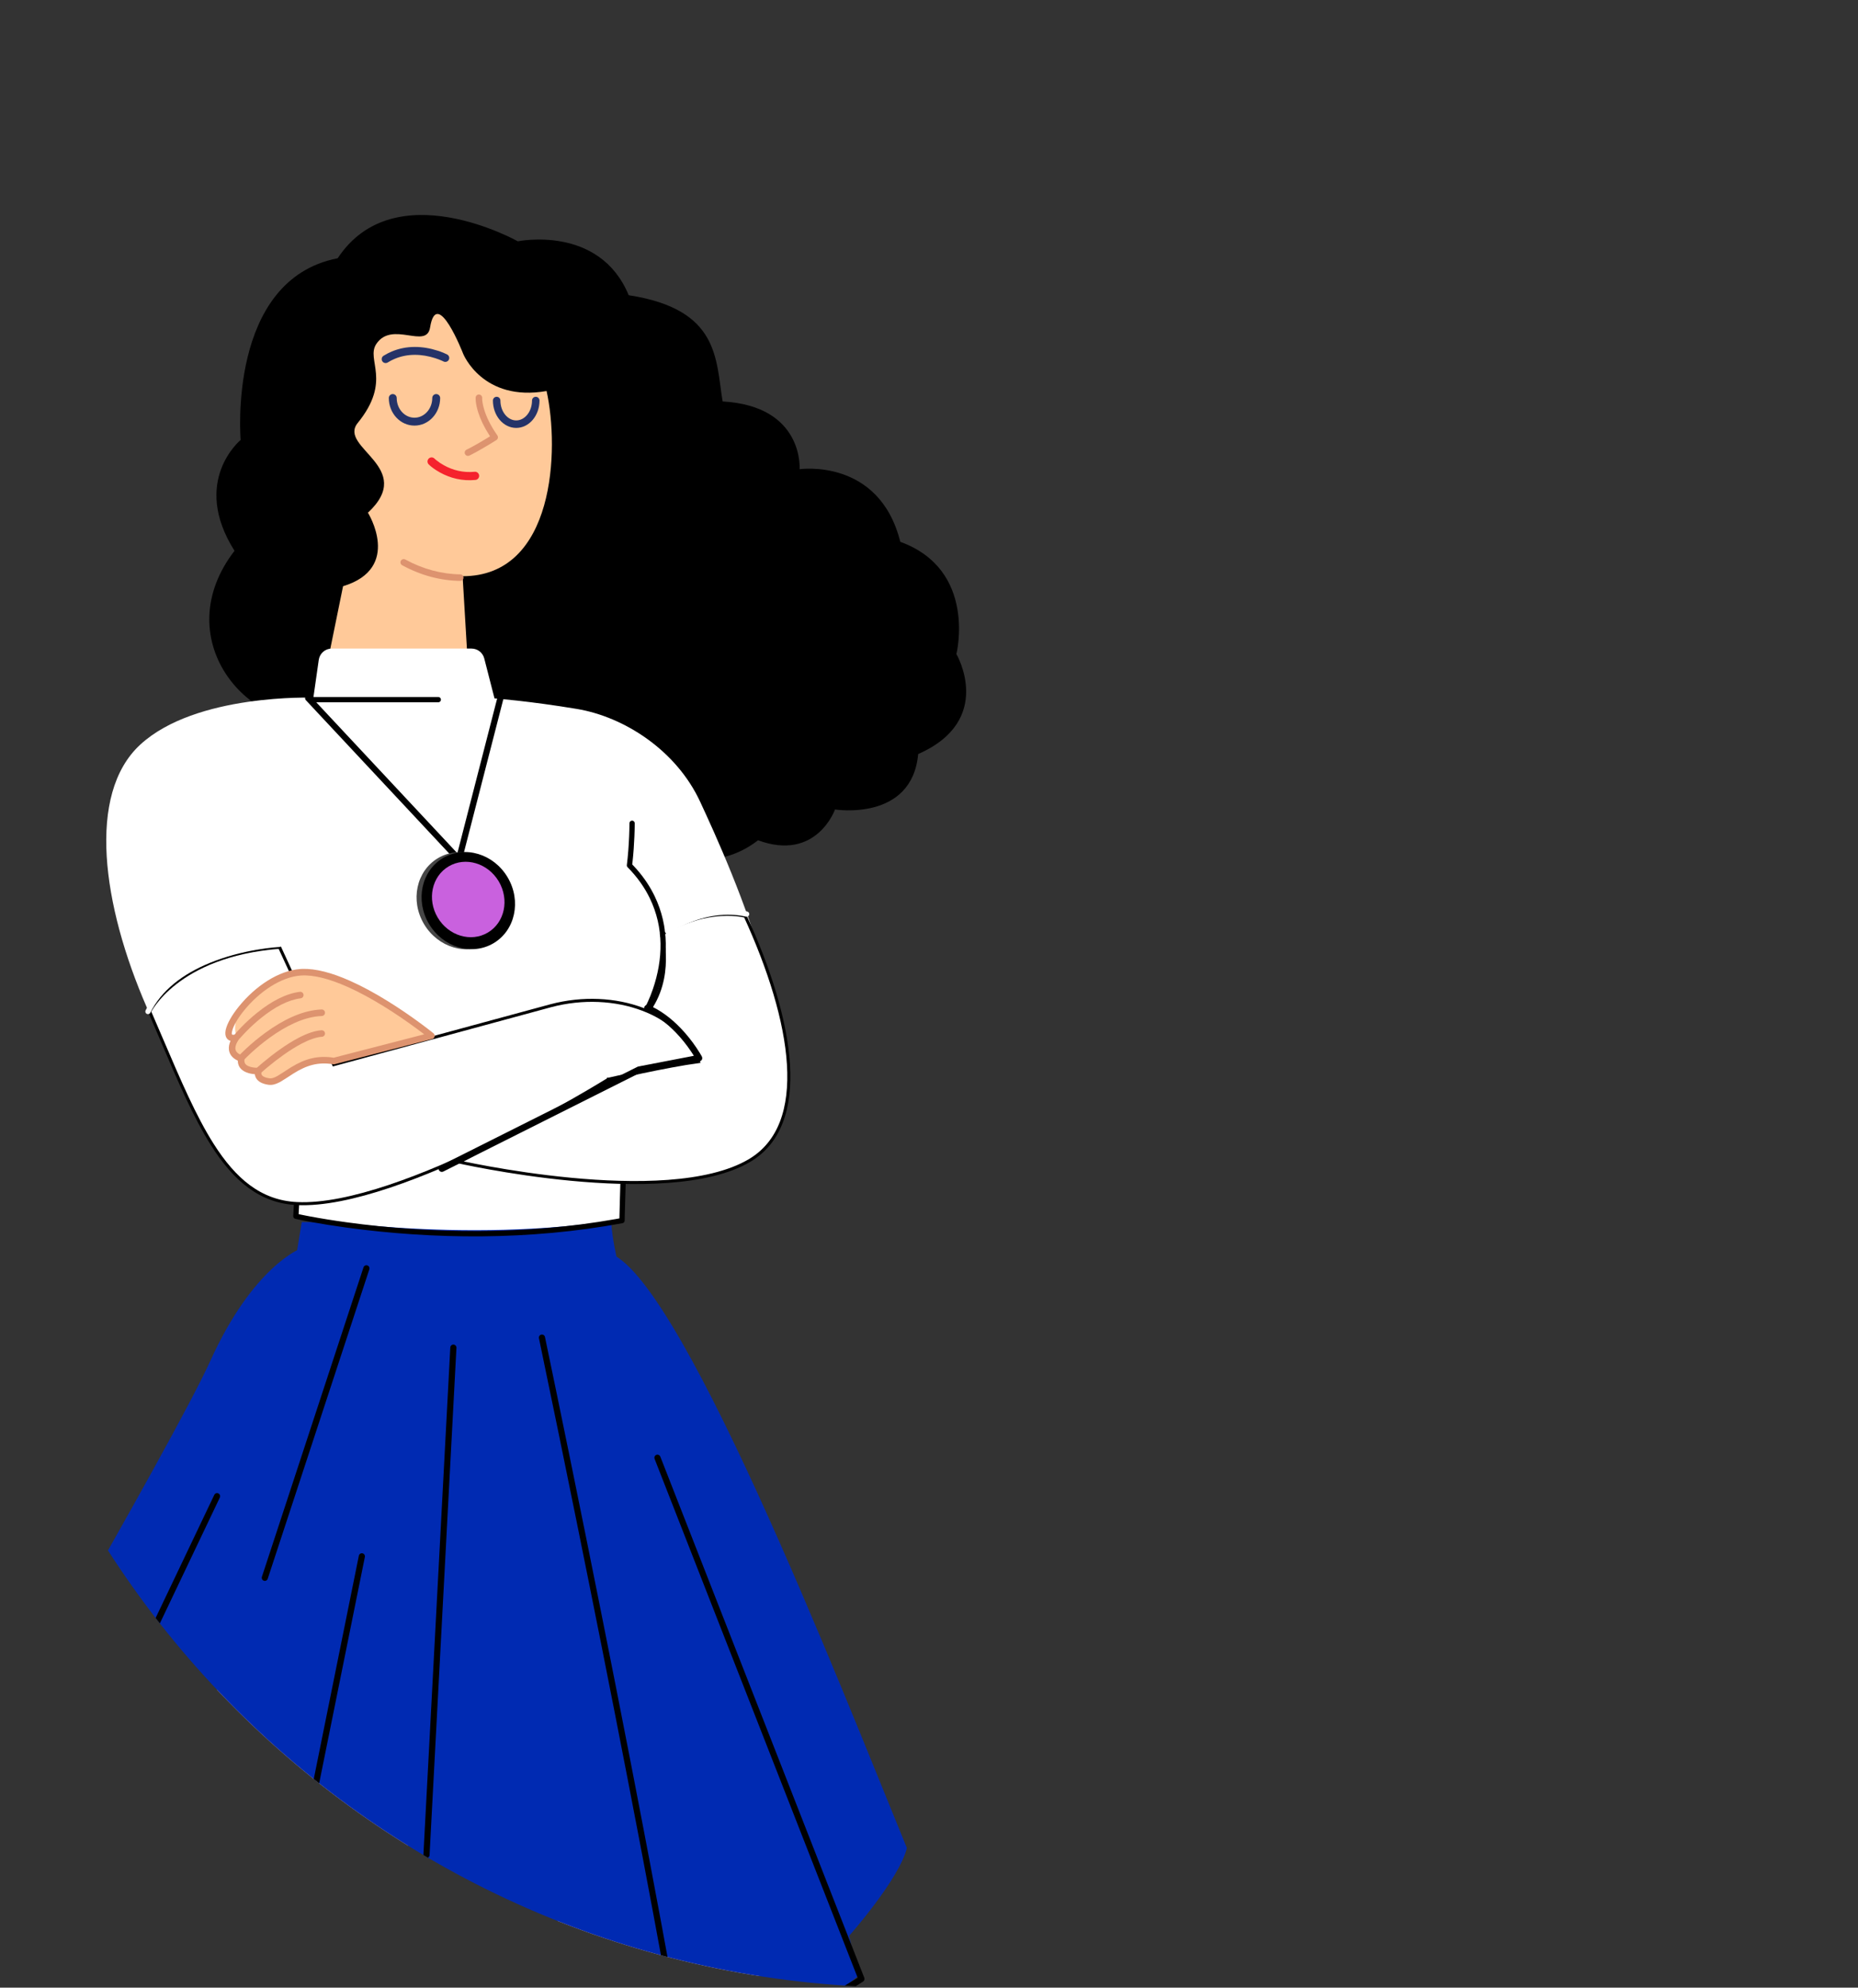  <svg
              width="616"
              height="659"
              viewBox="0 0 616 659"
              fill="none"
              xmlns="http://www.w3.org/2000/svg"
              class="img-fluid rounded-circle"
            >
              <rect x="0" y="0" width="616" height="659" fill="#333333" stroke="none"/>
              <g clip-path="url(#clip0_1_1408)">
                <path
                  fill-rule="evenodd"
                  clip-rule="evenodd"
                  d="M234.761 1053.43C232.292 913.104 179.221 617.296 171.597 541.109C163.975 464.922 191.09 439.12 217.089 451.69C243.088 464.264 250.866 640.046 250.866 640.046C250.866 640.046 252.657 674.45 259.442 713.627C283.973 855.256 266.755 1055.45 266.755 1055.45C266.755 1055.45 262 1068.49 247.609 1066.75C233.22 1065.01 234.761 1053.43 234.761 1053.43Z"
                  fill="#FFC999"
                />
                <path
                  fill-rule="evenodd"
                  clip-rule="evenodd"
                  d="M82.573 1047.31C85.042 906.978 138.113 611.17 145.735 534.983C153.36 458.797 126.242 432.994 100.246 445.564C74.247 458.138 66.466 633.92 66.466 633.92C66.466 633.92 64.678 668.324 57.892 707.501C33.362 849.133 50.58 1049.32 50.58 1049.32C50.58 1049.32 55.335 1062.36 69.726 1060.63C84.112 1058.89 82.573 1047.31 82.573 1047.31Z"
                  fill="#FFC999"
                />
                <path
                  fill-rule="evenodd"
                  clip-rule="evenodd"
                  d="M98.313 415.699L100.045 405.197C100.045 405.197 146.828 405.237 202.653 405.581C203.035 410.939 204.568 417.45 204.568 417.45C204.568 417.45 164.232 430.978 98.313 415.699Z"
                  fill="#002AB2"
                />
                <path
                  fill-rule="evenodd"
                  clip-rule="evenodd"
                  d="M211.746 340.61L207.817 350.649C207.817 350.649 206.738 400.248 206.738 404.178C153.135 412.854 98.853 403.497 98.853 403.497L99.117 385.139L94.752 328.824L211.746 340.61Z"
                  fill="white"
                />
                <path
                  d="M210.933 339.856C211.109 339.407 211.615 339.186 212.064 339.361C212.463 339.517 212.682 339.935 212.603 340.341L212.559 340.492L208.684 350.389L207.121 403.261C207.107 403.943 207.1 404.422 207.1 404.686C207.1 405.106 206.8 405.467 206.387 405.544C175.466 411.281 143.825 410.964 114.719 406.983C110.568 406.416 106.8 405.811 103.46 405.203L102.362 405C101.309 404.803 100.365 404.617 99.535 404.446L97.894 404.095C97.532 404.011 97.268 403.71 97.224 403.353L97.219 403.196L98.246 384.652C98.272 384.171 98.684 383.802 99.165 383.829C99.593 383.853 99.932 384.181 99.983 384.591L99.989 384.749L99.001 402.55L99.408 402.637C100.028 402.767 100.722 402.908 101.485 403.056L102.684 403.285C106.262 403.956 110.373 404.627 114.956 405.254C143.262 409.125 173.987 409.512 204.064 404.191L205.361 403.954L205.503 398.122L206.22 373.637L206.945 350.186L207.004 349.896L210.933 339.856Z"
                  fill="black"
                />
                <path
                  fill-rule="evenodd"
                  clip-rule="evenodd"
                  d="M265.101 155.563C265.101 155.563 291.504 151.733 298.48 179.641C324.062 188.944 317.086 216.85 317.086 216.85C317.086 216.85 329.933 238.774 304.41 250.005C302.366 272.468 276.844 268.382 276.844 268.382C276.844 268.382 270.717 285.74 251.318 278.594C230.389 294.874 205.452 274.993 205.452 274.993C205.452 274.993 182.196 284.296 172.896 274.993C151.964 281.97 128.706 256.387 128.706 256.387C128.706 256.387 115.64 259.706 106.338 238.774C82.038 242.545 55.491 211.576 77.749 182.618C63.148 159.505 79.79 145.862 79.79 145.862C79.79 145.862 75.197 92.769 111.953 85.623C130.839 57.034 171.681 80.008 171.681 80.008C171.681 80.008 198.736 74.392 208.437 97.876C238.669 102.527 237.252 119.145 239.579 133.1C266.632 134.631 265.101 155.563 265.101 155.563Z"
                  fill="black"
                />
                <path
                  fill-rule="evenodd"
                  clip-rule="evenodd"
                  d="M181.211 129.638C160.01 133.358 153.569 117.318 153.569 117.318C153.569 117.318 144.823 94.727 142.583 108.596C141.391 115.968 129.996 106.186 124.757 114.045C121.231 119.332 130.047 126.148 118.59 140.246C111.952 148.413 138.132 154.933 121.981 169.988C121.981 169.988 133.465 188.365 113.738 194.36L109.376 215.757L154.838 215.687L153.375 191.047C184.006 191.047 185.501 148.946 181.211 129.638Z"
                  fill="#FFC999"
                />
                <path
                  d="M142.13 152.048C142.661 151.518 143.522 151.518 144.052 152.048L144.33 152.303C144.457 152.413 144.619 152.548 144.813 152.701C145.477 153.226 146.258 153.754 147.145 154.247C150.153 155.92 153.586 156.786 157.365 156.42C158.112 156.347 158.777 156.894 158.849 157.642C158.922 158.389 158.374 159.054 157.627 159.126C153.255 159.55 149.285 158.549 145.824 156.623C144.068 155.647 142.82 154.661 142.13 153.971C141.599 153.44 141.599 152.579 142.13 152.048Z"
                  fill="#F5222D"
                />
                <path
                  d="M158.856 130.796C159.393 130.835 159.811 131.258 159.858 131.778L159.86 131.967C159.834 132.685 159.975 133.89 160.449 135.528C161.212 138.166 162.637 141.128 164.893 144.36C165.248 144.868 165.105 145.569 164.58 145.899L163.173 146.772C161.351 147.893 159.744 148.834 158.348 149.609L157.834 149.893C157.444 150.106 157.089 150.296 156.767 150.465L155.668 151.02C155.641 151.033 155.617 151.044 155.597 151.053C155.053 151.304 154.409 151.067 154.159 150.523C153.908 149.98 154.145 149.336 154.688 149.085L155.192 148.838L156.085 148.374C156.306 148.256 156.543 148.128 156.794 147.991C158.089 147.283 159.589 146.416 161.297 145.379L162.474 144.655L162.205 144.244C160.474 141.558 159.281 139.035 158.542 136.708L158.367 136.13C157.877 134.437 157.693 133.097 157.689 132.158L157.698 131.8C157.74 131.203 158.259 130.754 158.856 130.796Z"
                  fill="#DD936F"
                />
                <path
                  fill-rule="evenodd"
                  clip-rule="evenodd"
                  d="M163.217 385.288C163.217 385.288 221.326 400.698 247.833 382.224C276.645 362.145 241.362 285.738 232.135 265.83C224.214 248.736 206.945 237.661 191.228 235.041C175.764 232.465 163.946 231.548 163.946 231.548L160.55 218.31C160.055 216.382 158.317 215.032 156.327 215.032H109.999C107.828 215.032 105.991 216.629 105.682 218.776L103.893 231.314C103.893 231.314 64.896 229.851 46.439 246.942C28.761 263.313 33.868 300.054 48.698 334.062C63.525 368.072 76.015 395.061 100.809 397.541C146.645 402.124 218.295 362.218 218.295 362.218C218.295 362.218 230.516 355.671 241.868 357.417C239.248 341.7 230.516 330.35 205.197 336.899L114.834 355.671"
                  fill="white"
                />
                <path
                  d="M246.766 303.694C246.899 303.725 247.009 303.751 247.093 303.773C255.061 321.174 260.512 338.459 261.399 352.896C262.289 367.396 258.575 378.89 248.347 384.856C241.467 388.869 231.959 390.908 221.514 391.685C211.08 392.462 199.764 391.978 189.305 390.984C178.848 389.99 169.26 388.489 162.285 387.235C158.798 386.609 155.966 386.044 154.005 385.636C153.313 385.493 152.73 385.368 152.265 385.268L215.259 351.198L215.541 351.046L215.52 350.726L214.55 335.853C219.071 329.94 220.241 323.368 220.281 318.281C220.302 315.715 220.035 313.518 219.763 311.962C219.627 311.184 219.489 310.565 219.385 310.138C219.358 310.026 219.333 309.927 219.311 309.842C227.148 305.001 234.125 303.495 239.151 303.198C241.7 303.048 243.748 303.209 245.155 303.406C245.859 303.505 246.402 303.612 246.766 303.694Z"
                  fill="white"
                  stroke="black"
                />
                <path
                  d="M201.923 358.289C201.811 357.801 201.811 357.801 201.811 357.801L201.812 357.801L201.814 357.801L201.825 357.798L201.868 357.788L202.037 357.749C202.096 357.736 202.167 357.72 202.248 357.701C202.37 357.673 202.517 357.64 202.686 357.602C203.251 357.474 204.068 357.289 205.082 357.064C207.109 356.614 209.922 355.999 213.062 355.344C219.098 354.085 226.363 352.67 231.589 351.979C228.687 343.934 221.842 337.956 213.092 334.633C204.135 331.232 193.218 330.632 182.617 333.445L111.035 352.879L110.627 352.989L110.45 352.605L92.697 314.069C75.53 315.418 64.739 320.803 58.242 325.836C54.969 328.371 52.78 330.821 51.412 332.631C50.728 333.536 50.249 334.281 49.943 334.797C49.79 335.054 49.681 335.254 49.61 335.388C51.06 338.716 52.46 341.993 53.829 345.197C59.434 358.314 64.52 370.218 70.409 379.503C77.756 391.086 86.276 398.469 98.486 399.045C107.069 399.45 117.803 397.099 129.112 393.314C140.41 389.533 152.236 384.335 162.988 379.081C173.739 373.827 183.408 368.523 190.39 364.531C193.88 362.535 196.698 360.868 198.644 359.7C199.616 359.116 200.37 358.657 200.881 358.344C201.137 358.187 201.331 358.067 201.462 357.986L201.609 357.895L201.646 357.872L201.655 357.866L201.658 357.865C201.658 357.865 201.658 357.864 201.923 358.289ZM201.923 358.289L201.811 357.801L201.729 357.82L201.658 357.864L201.923 358.289Z"
                  fill="white"
                  stroke="black"
                />
                <path
                  d="M209.563 272.072C210.045 272.072 210.436 272.463 210.436 272.945L210.422 274.161L210.395 275.366C210.378 275.993 210.355 276.655 210.326 277.347C210.212 280.094 210.022 282.841 209.739 285.464L209.605 286.604L210.012 287.024C212.759 289.932 214.95 293.022 216.618 296.273L217.025 297.089C221.947 307.29 221.625 318.158 218.139 328.415C217.579 330.06 216.98 331.546 216.379 332.848L216.074 333.494L215.564 334.49C215.328 334.91 214.796 335.06 214.375 334.824C213.955 334.588 213.806 334.056 214.041 333.636L214.291 333.163C214.428 332.893 214.598 332.543 214.794 332.118C215.37 330.869 215.947 329.439 216.486 327.854C219.838 317.991 220.147 307.576 215.453 297.847C213.692 294.198 211.25 290.747 208.071 287.527C207.883 287.337 207.793 287.071 207.826 286.806C208.204 283.777 208.447 280.526 208.583 277.274L208.65 275.318L208.689 273.221L208.691 272.945C208.691 272.463 209.081 272.072 209.563 272.072Z"
                  fill="black"
                />
                <path
                  d="M145.316 231.095C145.798 231.095 146.189 231.486 146.189 231.968C146.189 232.396 145.88 232.753 145.473 232.826L145.316 232.841H103.6C103.118 232.841 102.728 232.45 102.728 231.968C102.728 231.539 103.036 231.183 103.443 231.109L103.6 231.095H145.316Z"
                  fill="black"
                />
                <path
                  d="M164.922 231.22C165.062 230.675 165.618 230.347 166.163 230.487C166.654 230.613 166.969 231.076 166.924 231.564L166.896 231.728L153.145 285.205C152.959 285.929 152.099 286.196 151.537 285.76L151.413 285.647L101.43 232.17C101.045 231.759 101.067 231.114 101.478 230.729C101.844 230.388 102.394 230.367 102.782 230.655L102.919 230.778L151.632 282.898L164.922 231.22Z"
                  fill="black"
                />
                <path
                  fill-rule="evenodd"
                  clip-rule="evenodd"
                  d="M166.632 290.906C171.258 298.708 169.171 308.492 161.977 312.76C154.777 317.029 145.192 314.162 140.566 306.362C135.94 298.56 138.024 288.776 145.221 284.508C152.421 280.24 162.003 283.104 166.632 290.906Z"
                  fill="#464646"
                />
                <path
                  fill-rule="evenodd"
                  clip-rule="evenodd"
                  d="M168.292 290.868C172.92 298.67 170.833 308.454 163.636 312.72C156.439 316.988 146.854 314.124 142.228 306.322C137.603 298.519 139.687 288.738 146.884 284.47C154.081 280.202 163.666 283.066 168.292 290.868Z"
                  fill="black"
                />
                <path
                  fill-rule="evenodd"
                  clip-rule="evenodd"
                  d="M165.356 292.227C168.946 298.283 167.327 305.881 161.738 309.195C156.152 312.508 148.711 310.284 145.12 304.227C141.527 298.168 143.143 290.573 148.732 287.259C154.321 283.943 161.762 286.17 165.356 292.227Z"
                  fill="#C961DE"
                />
                <path
                  d="M132.896 185.934C133.182 185.408 133.84 185.213 134.366 185.499C140.295 188.725 146.438 190.345 152.603 190.429C153.202 190.437 153.68 190.929 153.672 191.528C153.664 192.126 153.172 192.605 152.574 192.597C146.055 192.508 139.567 190.796 133.33 187.404C132.805 187.118 132.61 186.459 132.896 185.934Z"
                  fill="#DD936F"
                />
                <path
                  fill-rule="evenodd"
                  clip-rule="evenodd"
                  d="M142.414 343.681C142.414 343.681 116.275 321.781 100.211 322.929C84.929 324.021 75.764 336.463 78.38 343.447C78.38 343.447 74.892 349.56 80.564 351.524C79.801 355.999 86.239 355.671 86.239 355.671C86.239 355.671 85.15 358.508 89.733 359.162C94.316 359.818 99.377 350.429 111.275 352.36L142.414 343.681Z"
                  fill="#FFC999"
                />
                <path
                  d="M99.556 321.275C92.398 321.786 84.717 326.885 79.198 333.697C76.882 336.555 75.286 339.371 74.837 341.433L74.783 341.71C74.49 343.437 75.082 344.673 76.351 345.078L76.431 345.099L76.332 345.329C75.974 346.206 75.801 347.096 75.892 347.981L75.935 348.293C76.171 349.627 77.029 350.725 78.512 351.495L78.843 351.655L78.842 351.729C78.857 353.861 80.294 355.213 82.51 355.821L82.979 355.937C83.447 356.04 83.913 356.107 84.358 356.146L84.481 356.153L84.49 356.241C84.541 356.644 84.672 357.052 84.903 357.452C85.57 358.604 86.926 359.364 89.005 359.661C90.163 359.827 91.309 359.535 92.667 358.832L93.082 358.609C93.925 358.137 97.142 356.013 97.18 355.989C101.669 353.154 105.47 352.035 110.527 352.856C110.675 352.88 110.827 352.873 110.972 352.836L143.31 344.48C144.171 344.257 144.412 343.15 143.722 342.589L142.557 341.668L141.372 340.756C140.749 340.282 140.08 339.781 139.369 339.258C135.987 336.767 132.35 334.276 128.597 331.95C124.264 329.265 120.055 326.975 116.067 325.201C109.963 322.485 104.602 321.074 100.157 321.242L99.556 321.275ZM115.186 327.181C119.075 328.912 123.201 331.156 127.455 333.793C131.155 336.086 134.745 338.545 138.084 341.003L139.642 342.165L140.644 342.928L110.643 350.681L110.874 350.717C105.436 349.834 101.252 350.97 96.585 353.807L96.023 354.156C95.922 354.22 92.785 356.291 92.024 356.717C90.856 357.37 90.02 357.616 89.312 357.515C87.838 357.305 87.075 356.877 86.779 356.366C86.657 356.155 86.619 355.923 86.639 355.699L86.677 355.486C86.937 354.806 86.469 354.086 85.762 354.019L85.561 354.016C84.846 354.036 83.935 353.964 83.084 353.731C81.509 353.299 80.82 352.54 81.061 351.133C81.15 350.61 80.849 350.099 80.347 349.926C78.786 349.385 78.14 348.66 78.048 347.76C77.983 347.121 78.193 346.364 78.6 345.592C78.822 345.171 79.043 344.849 79.174 344.686C79.825 343.879 79.08 342.706 78.072 342.953L77.682 343.04C76.813 343.203 76.724 342.954 76.955 341.894C77.319 340.223 78.76 337.681 80.882 335.061C86.059 328.672 93.25 323.899 99.711 323.437C103.847 323.141 109.1 324.474 115.186 327.181Z"
                  fill="#DD936F"
                />
                <path
                  d="M99.421 328.838C100.016 328.764 100.557 329.185 100.631 329.779C100.706 330.373 100.284 330.915 99.69 330.989C95.567 331.505 91.101 333.857 86.606 337.469C84.785 338.932 83.085 340.502 81.556 342.071L80.8 342.863L79.884 343.87C79.776 343.993 79.697 344.085 79.648 344.144C79.263 344.602 78.579 344.662 78.121 344.277C77.662 343.893 77.603 343.209 77.987 342.75L78.525 342.137C78.953 341.66 79.448 341.129 80.004 340.558C81.591 338.93 83.353 337.301 85.248 335.779C90.028 331.938 94.823 329.413 99.421 328.838Z"
                  fill="#DD936F"
                />
                <path
                  d="M106.631 334.69C107.229 334.671 107.73 335.139 107.75 335.738C107.77 336.336 107.301 336.837 106.703 336.857C106.341 336.869 105.975 336.893 105.607 336.927C100.491 337.412 94.93 340.033 89.316 344.112C87.103 345.719 85.037 347.443 83.175 349.166C82.686 349.618 82.239 350.046 81.836 350.442L80.92 351.367C80.892 351.397 80.868 351.423 80.847 351.445C80.439 351.882 79.754 351.907 79.316 351.498C78.878 351.09 78.854 350.404 79.262 349.967L79.911 349.299L80.749 348.476C81.047 348.188 81.365 347.887 81.702 347.575C83.623 345.797 85.755 344.019 88.042 342.358C93.942 338.072 99.828 335.297 105.402 334.769C105.815 334.73 106.224 334.704 106.631 334.69Z"
                  fill="#DD936F"
                />
                <path
                  d="M106.597 341.582C107.195 341.544 107.71 341.998 107.748 342.595C107.786 343.192 107.332 343.707 106.735 343.745C104.885 343.863 102.586 344.658 99.96 346.033C98.109 347.002 96.143 348.234 94.112 349.667C92.237 350.991 90.41 352.411 88.707 353.832L87.859 354.549L86.531 355.715C86.09 356.12 85.405 356.091 85 355.65C84.595 355.209 84.625 354.523 85.066 354.118L85.673 353.576L86.448 352.903C86.723 352.668 87.013 352.422 87.319 352.167C89.063 350.712 90.935 349.256 92.862 347.896C94.966 346.412 97.01 345.131 98.954 344.113C101.826 342.609 104.39 341.722 106.597 341.582Z"
                  fill="#DD936F"
                />
                <path
                  d="M82.633 285.177C83.036 285.034 83.475 285.205 83.682 285.564L83.747 285.707L93.392 312.814C93.588 313.366 93.196 313.95 92.611 313.978L92.109 314.01C91.69 314.04 91.204 314.082 90.655 314.136C89.082 314.292 87.327 314.522 85.437 314.84C80.038 315.747 74.641 317.174 69.613 319.229C60.415 322.988 53.522 328.41 49.837 335.761C49.621 336.192 49.097 336.366 48.666 336.15C48.235 335.934 48.061 335.41 48.277 334.979C52.177 327.198 59.398 321.518 68.952 317.613C74.112 315.504 79.63 314.046 85.148 313.119C86.756 312.848 88.27 312.64 89.662 312.486L90.894 312.36L91.363 312.317L82.103 286.292C81.959 285.889 82.131 285.449 82.49 285.243L82.633 285.177Z"
                  fill="white"
                />
                <path
                  d="M226.816 304.767C233.539 301.864 240.678 300.679 247.728 302.215C248.199 302.318 248.497 302.783 248.395 303.254C248.292 303.725 247.827 304.023 247.356 303.921C240.711 302.472 233.924 303.599 227.508 306.37C226.208 306.931 225.011 307.525 223.932 308.125L223.298 308.485C222.561 308.914 222.049 309.244 221.79 309.427C221.396 309.704 220.851 309.609 220.574 309.215C220.296 308.821 220.391 308.277 220.785 307.999L221.22 307.71C221.564 307.487 221.965 307.241 222.421 306.976C223.717 306.222 225.19 305.47 226.816 304.767Z"
                  fill="white"
                />
                <path
                  d="M230.462 347.634C230.847 348.205 231.195 348.746 231.504 349.248C231.504 349.249 231.505 349.25 231.506 349.251L232.042 350.151C232.043 350.152 232.043 350.154 232.044 350.155C232.145 350.331 232.219 350.465 232.266 350.553C232.434 350.868 232.282 351.25 231.964 351.372L231.843 351.405L212.102 355.201L212.034 355.214L211.972 355.245L146.747 387.983C146.493 388.11 146.19 388.035 146.023 387.818L145.955 387.707C145.839 387.457 145.915 387.163 146.127 386.999L146.241 386.93L211.551 354.151L211.767 354.078L230.134 350.544L230.85 350.407L230.464 349.789L230.199 349.363L230.196 349.359C230.088 349.188 229.975 349.013 229.858 348.834L229.856 348.832L229.496 348.291L229.494 348.288C228.06 346.165 226.383 344.04 224.481 342.059C221.406 338.854 218.034 336.334 214.406 334.779C214.109 334.652 213.972 334.309 214.099 334.012C214.226 333.716 214.569 333.578 214.865 333.705C218.638 335.322 222.13 337.923 225.324 341.25C227.274 343.282 228.991 345.457 230.462 347.634Z"
                  fill="black"
                  stroke="black"
                />
                <path
                  d="M99.078 415.172C99.256 414.638 99.834 414.35 100.368 414.529L101.464 414.875L102.428 415.164C103.106 415.363 103.854 415.576 104.669 415.8C108.166 416.759 112.17 417.719 116.615 418.616C144.813 424.302 174.83 424.73 203.136 416.472C203.676 416.314 204.242 416.625 204.4 417.165C204.558 417.705 204.247 418.271 203.707 418.429C175.04 426.793 144.706 426.36 116.212 420.614C111.72 419.708 107.671 418.737 104.129 417.766L102.939 417.433C102.369 417.272 101.838 417.116 101.346 416.969L99.983 416.547C99.875 416.513 99.788 416.484 99.721 416.462C99.187 416.283 98.899 415.706 99.078 415.172Z"
                  fill="#253368"
                />
                <path
                  d="M144.62 130.655C145.343 130.655 145.928 131.24 145.928 131.963C145.928 136.99 142.143 141.108 137.415 141.108C132.689 141.108 128.907 136.99 128.907 131.963C128.907 131.24 129.493 130.655 130.215 130.655C130.938 130.655 131.524 131.24 131.524 131.963C131.524 135.592 134.187 138.492 137.415 138.492C140.646 138.492 143.311 135.592 143.311 131.963C143.311 131.24 143.897 130.655 144.62 130.655Z"
                  fill="#253368"
                />
                <path
                  d="M177.626 131.554C178.312 131.554 178.867 132.11 178.867 132.795C178.867 137.762 175.467 141.874 171.145 141.874C166.822 141.874 163.422 137.762 163.422 132.795C163.422 132.11 163.978 131.554 164.663 131.554C165.349 131.554 165.904 132.11 165.904 132.795C165.904 136.484 168.308 139.391 171.145 139.391C173.981 139.391 176.385 136.484 176.385 132.795C176.385 132.11 176.941 131.554 177.626 131.554Z"
                  fill="#253368"
                />
                <path
                  d="M129.838 116.564C134.832 114.456 140.12 114.668 145.119 116.273C146.555 116.735 147.628 117.201 148.243 117.525C148.882 117.862 149.127 118.654 148.79 119.293C148.452 119.932 147.661 120.177 147.022 119.84L146.693 119.68C146.592 119.633 146.471 119.579 146.333 119.519C145.744 119.263 145.068 119.005 144.318 118.765C139.863 117.334 135.187 117.147 130.855 118.975C130.065 119.309 129.294 119.708 128.545 120.177C127.932 120.56 127.125 120.373 126.742 119.761C126.359 119.148 126.545 118.34 127.158 117.957C128.025 117.415 128.92 116.952 129.838 116.564Z"
                  fill="#253368"
                />
                <path
                  fill-rule="evenodd"
                  clip-rule="evenodd"
                  d="M200.358 415.153C223.328 416.683 279.487 561.09 300.672 612.714C298.049 623.192 281.528 641.814 281.528 641.814C281.528 641.814 283.413 650.108 284.573 655.092C265.176 671.428 227.4 680.618 227.4 680.618V687.764C167.159 716.352 85.749 690.566 85.749 690.566C85.749 690.566 84.216 689.036 85.238 683.42C57.736 683.42 -1.545 649.216 -1.545 649.216L6.623 631.861L-17.881 607.354C-17.881 607.354 56.999 479.296 69.755 451.143C83.963 419.786 99.662 413.964 99.662 413.964C99.662 413.964 159.596 412.433 200.358 415.153Z"
                  fill="#002AB2"
                />
                <path
                  d="M71.045 495.627C71.287 495.119 71.895 494.904 72.404 495.146C72.861 495.364 73.081 495.878 72.944 496.349L72.885 496.504L0.755 647.873L1.662 648.524L2.432 649.062C4.374 650.409 6.662 651.91 9.282 653.529C16.777 658.156 25.422 662.786 35.098 667.107C50.633 674.045 67.312 679.506 84.921 682.932C85.474 683.039 85.835 683.574 85.727 684.127C85.62 684.679 85.085 685.04 84.532 684.933C66.763 681.476 49.938 675.967 34.267 668.969C24.504 664.609 15.78 659.937 8.211 655.263C5.854 653.808 3.76 652.444 1.94 651.199L1.27 650.738C0.855 650.45 0.474 650.182 0.126 649.933L-0.844 649.23C-0.98 649.129 -1.081 649.054 -1.145 649.005C-1.48 648.749 -1.618 648.318 -1.509 647.923L-1.447 647.756L71.045 495.627Z"
                  fill="black"
                />
                <path
                  d="M217.596 482.355C218.068 482.17 218.594 482.361 218.844 482.784L218.917 482.933L286.546 655.741C286.72 656.185 286.562 656.691 286.166 656.958L285.691 657.27C285.306 657.521 284.851 657.811 284.33 658.137L282.997 658.96C281.838 659.667 280.558 660.423 279.166 661.219C273.601 664.403 267.368 667.586 260.615 670.557C249.901 675.27 238.901 678.995 227.869 681.36C227.319 681.478 226.777 681.127 226.659 680.577C226.541 680.026 226.891 679.484 227.442 679.366C238.328 677.033 249.199 673.352 259.794 668.691C266.479 665.751 272.648 662.6 278.154 659.45C280.079 658.348 281.784 657.326 283.248 656.409L284.345 655.711L217.019 483.676C216.834 483.204 217.025 482.678 217.447 482.428L217.596 482.355Z"
                  fill="black"
                />
                <path
                  d="M179.47 442.488C180.021 442.373 180.562 442.726 180.677 443.277L184.357 460.992C185.666 467.324 187.059 474.102 188.525 481.264L189.862 487.811C196.221 518.981 202.58 550.777 208.577 581.622L210.069 589.313C211.171 595.008 212.251 600.625 213.308 606.157L215.598 618.193C220.537 644.293 224.846 667.944 228.403 688.613C228.487 689.103 228.206 689.582 227.738 689.747C224.325 690.951 220.862 692.057 217.353 693.065C180.789 703.569 141.799 703.233 105.086 696.364C99.457 695.311 94.382 694.182 89.944 693.053L88.452 692.667C87.976 692.541 87.522 692.419 87.09 692.301L85.311 691.802C84.901 691.684 84.605 691.595 84.426 691.54C83.983 691.402 83.695 690.985 83.708 690.535L83.729 690.364L118.972 515.797C119.083 515.246 119.621 514.889 120.173 515C120.669 515.1 121.008 515.546 120.99 516.036L120.97 516.201L85.912 689.853L87.628 690.335C88.481 690.568 89.421 690.816 90.446 691.077C94.844 692.196 99.876 693.315 105.461 694.36C141.889 701.175 180.576 701.51 216.79 691.106C219.567 690.308 222.313 689.449 225.029 688.527L226.246 688.105L224.932 680.538C221.554 661.24 217.58 639.582 213.099 615.954L212.094 610.671C210.788 603.811 209.444 596.817 208.067 589.7C202.628 561.587 196.86 532.564 191.042 503.845L185.229 475.333L178.682 443.695C178.566 443.144 178.919 442.604 179.47 442.488Z"
                  fill="black"
                />
                <path
                  d="M150.365 445.788C150.871 445.816 151.271 446.208 151.325 446.696L151.329 446.861L142.414 615.065C142.384 615.627 141.904 616.059 141.342 616.031C140.836 616.002 140.436 615.611 140.382 615.123L140.378 614.957L149.293 446.754C149.323 446.191 149.803 445.76 150.365 445.788Z"
                  fill="black"
                />
                <path
                  d="M120.515 420.194C120.691 419.659 121.267 419.367 121.802 419.543C122.283 419.701 122.567 420.183 122.491 420.668L122.452 420.83L88.761 523.44C88.586 523.975 88.01 524.266 87.475 524.091C86.994 523.933 86.71 523.45 86.786 522.965L86.825 522.804L120.515 420.194Z"
                  fill="black"
                />
              </g>
              <defs>
                <clipPath id="clip0_1_1408">
                  <path
                    d="M-14 -161H616V344C616 517.97 474.97 659 301 659C127.03 659 -14 517.97 -14 344V-161Z"
                    fill="white"
                  />
                </clipPath>
              </defs>
            </svg>